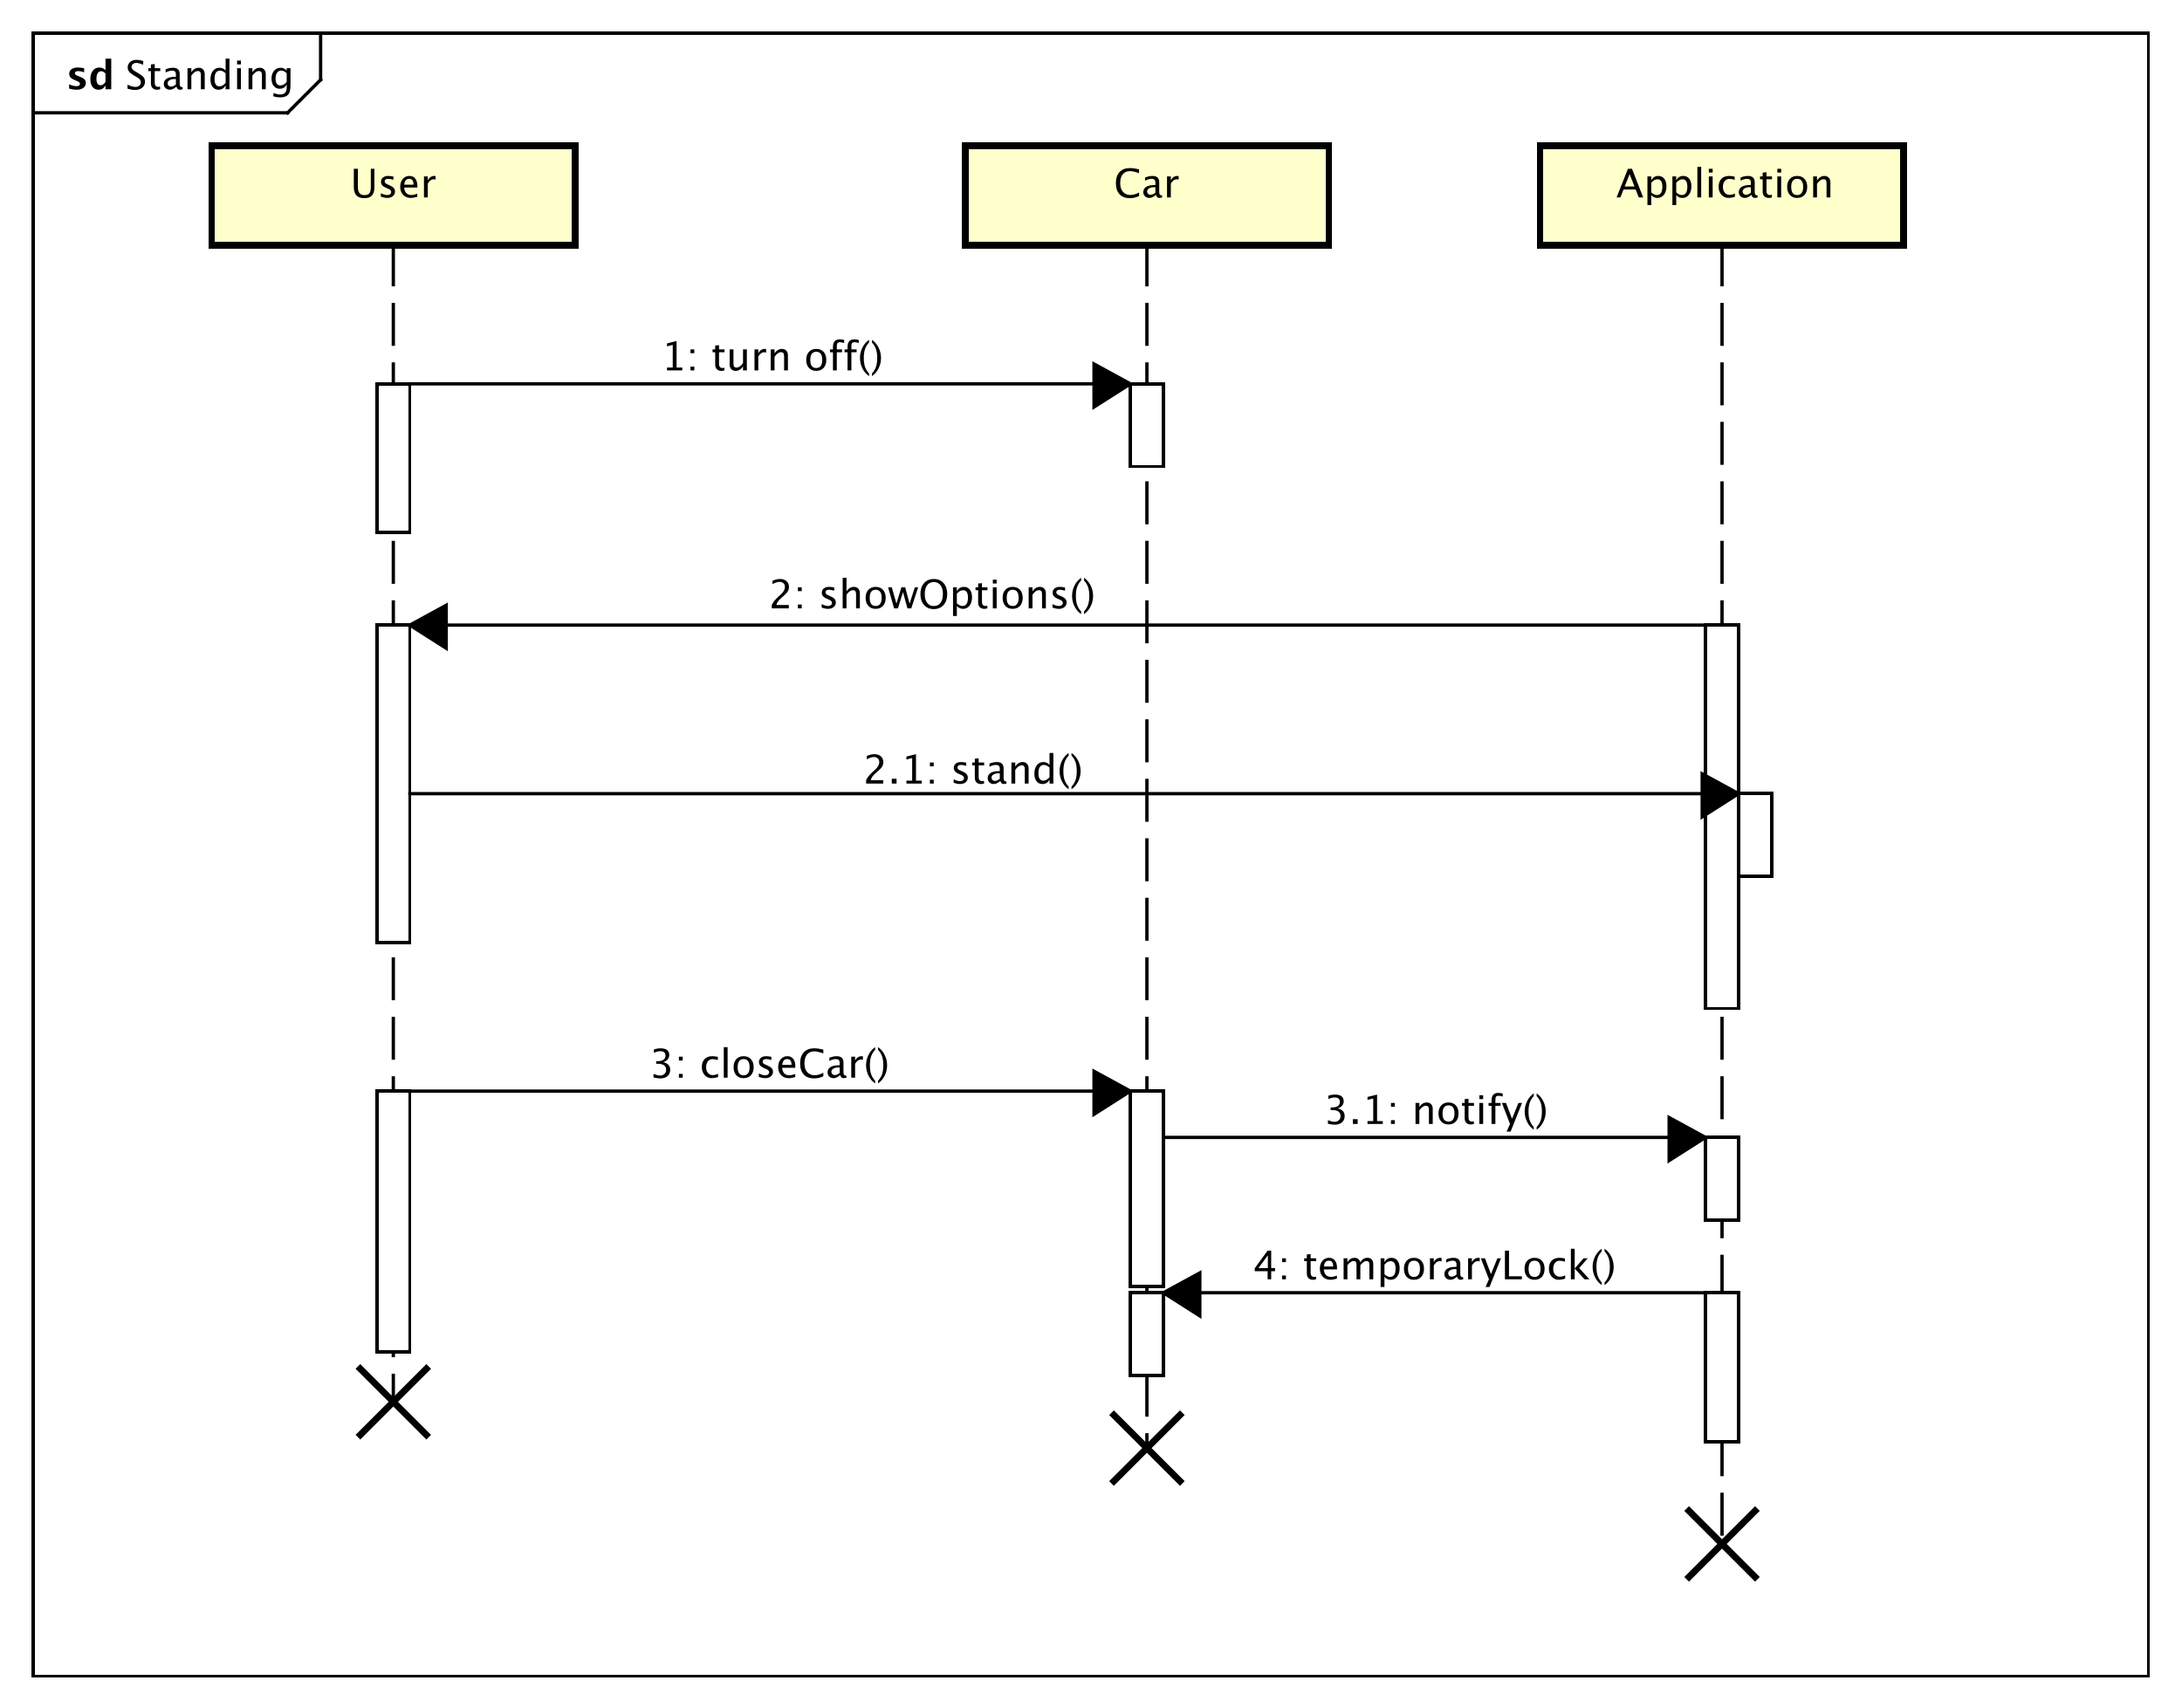 <?xml version="1.0" encoding="UTF-8"?>
<!DOCTYPE svg PUBLIC '-//W3C//DTD SVG 1.0//EN'
          'http://www.w3.org/TR/2001/REC-SVG-20010904/DTD/svg10.dtd'>
<svg xmlns:xlink="http://www.w3.org/1999/xlink" style="fill-opacity:1; color-rendering:auto; color-interpolation:auto; text-rendering:auto; stroke:black; stroke-linecap:square; stroke-miterlimit:10; shape-rendering:auto; stroke-opacity:1; fill:black; stroke-dasharray:none; font-weight:normal; stroke-width:1; font-family:&apos;Dialog&apos;; font-style:normal; stroke-linejoin:miter; font-size:12; stroke-dashoffset:0; image-rendering:auto;" width="880" height="689" xmlns="http://www.w3.org/2000/svg"
><rect width="100%" height="100%" fill="#808080" stroke="none"/><!--Generated by the Batik Graphics2D SVG Generator--><defs id="genericDefs"
  /><g
  ><defs id="defs1"
    ><clipPath clipPathUnits="userSpaceOnUse" id="clipPath1"
      ><path d="M0 0 L880 0 L880 689 L0 689 L0 0 Z"
      /></clipPath
      ><clipPath clipPathUnits="userSpaceOnUse" id="clipPath2"
      ><path d="M0 -14.133 L660 -14.133 L660 502.617 L0 502.617 L0 -14.133 Z"
      /></clipPath
      ><clipPath clipPathUnits="userSpaceOnUse" id="clipPath3"
      ><path d="M-38 -27 L622 -27 L622 489.75 L-38 489.75 L-38 -27 Z"
      /></clipPath
      ><clipPath clipPathUnits="userSpaceOnUse" id="clipPath4"
      ><path d="M-20 -27 L640 -27 L640 489.75 L-20 489.75 L-20 -27 Z"
      /></clipPath
      ><clipPath clipPathUnits="userSpaceOnUse" id="clipPath5"
      ><path d="M-337 -48.133 L323 -48.133 L323 468.617 L-337 468.617 L-337 -48.133 Z"
      /></clipPath
      ><clipPath clipPathUnits="userSpaceOnUse" id="clipPath6"
      ><path d="M-489 -48.133 L171 -48.133 L171 468.617 L-489 468.617 L-489 -48.133 Z"
      /></clipPath
      ><clipPath clipPathUnits="userSpaceOnUse" id="clipPath7"
      ><path d="M-106 -48.133 L554 -48.133 L554 468.617 L-106 468.617 L-106 -48.133 Z"
      /></clipPath
      ><clipPath clipPathUnits="userSpaceOnUse" id="clipPath8"
      ><path d="M-200 -112.066 L460 -112.066 L460 404.684 L-200 404.684 L-200 -112.066 Z"
      /></clipPath
      ><clipPath clipPathUnits="userSpaceOnUse" id="clipPath9"
      ><path d="M-232.5 -184.066 L427.5 -184.066 L427.5 332.684 L-232.5 332.684 L-232.5 -184.066 Z"
      /></clipPath
      ><clipPath clipPathUnits="userSpaceOnUse" id="clipPath10"
      ><path d="M-261.05 -237.066 L398.95 -237.066 L398.95 279.684 L-261.05 279.684 L-261.05 -237.066 Z"
      /></clipPath
      ><clipPath clipPathUnits="userSpaceOnUse" id="clipPath11"
      ><path d="M-196.5 -326.066 L463.5 -326.066 L463.5 190.684 L-196.5 190.684 L-196.5 -326.066 Z"
      /></clipPath
      ><clipPath clipPathUnits="userSpaceOnUse" id="clipPath12"
      ><path d="M-379 -387.066 L281 -387.066 L281 129.684 L-379 129.684 L-379 -387.066 Z"
      /></clipPath
      ><clipPath clipPathUnits="userSpaceOnUse" id="clipPath13"
      ><path d="M-400.55 -340.066 L259.45 -340.066 L259.45 176.684 L-400.55 176.684 L-400.55 -340.066 Z"
      /></clipPath
    ></defs
    ><g style="fill:white; stroke:white;"
    ><rect x="0" y="0" width="880" style="clip-path:url(#clipPath1); stroke:none;" height="689"
    /></g
    ><g style="text-rendering:geometricPrecision; shape-rendering:crispEdges;" transform="scale(1.333,1.333) translate(0,14.133)"
    ><rect x="10" y="-4.133" width="640" style="fill:none; clip-path:url(#clipPath2);" height="497.133"
      /><line x1="97" x2="97" y1="-3.133" style="clip-path:url(#clipPath2); fill:none; text-rendering:optimizeLegibility; shape-rendering:auto;" y2="10"
      /><line x1="97" x2="87" y1="10" style="clip-path:url(#clipPath2); fill:none; text-rendering:optimizeLegibility; shape-rendering:auto;" y2="20"
      /><line x1="87" x2="10" y1="20" style="clip-path:url(#clipPath2); fill:none; text-rendering:optimizeLegibility; shape-rendering:auto;" y2="20"
    /></g
    ><g style="font-family:sans-serif; text-rendering:optimizeLegibility;" transform="matrix(1.333,0,0,1.333,0,18.844) translate(38,12.867)"
    ><path d="M2.818 0.217 Q1.945 0.217 0.586 -0.164 L0.586 -1.383 Q2.051 -0.703 2.994 -0.703 Q3.721 -0.703 4.163 -1.084 Q4.606 -1.465 4.606 -2.086 Q4.606 -2.596 4.315 -2.953 Q4.025 -3.311 3.246 -3.75 L2.648 -4.096 Q1.541 -4.729 1.087 -5.288 Q0.633 -5.848 0.633 -6.592 Q0.633 -7.594 1.359 -8.241 Q2.086 -8.889 3.211 -8.889 Q4.213 -8.889 5.326 -8.555 L5.326 -7.43 Q3.955 -7.969 3.281 -7.969 Q2.643 -7.969 2.227 -7.629 Q1.81 -7.289 1.81 -6.773 Q1.81 -6.34 2.115 -6.006 Q2.42 -5.672 3.228 -5.209 L3.85 -4.857 Q4.975 -4.219 5.42 -3.65 Q5.865 -3.082 5.865 -2.285 Q5.865 -1.154 5.03 -0.469 Q4.195 0.217 2.818 0.217 ZM9.527 0.146 Q8.648 0.146 8.156 -0.357 Q7.664 -0.861 7.664 -1.758 L7.664 -5.496 L6.867 -5.496 L6.867 -6.363 L7.664 -6.363 L7.664 -7.518 L8.818 -7.629 L8.818 -6.363 L10.482 -6.363 L10.482 -5.496 L8.818 -5.496 L8.818 -1.969 Q8.818 -0.721 9.896 -0.721 Q10.125 -0.721 10.453 -0.797 L10.453 0 Q9.92 0.146 9.527 0.146 ZM15.387 -0.809 Q14.35 0.146 13.389 0.146 Q12.598 0.146 12.076 -0.349 Q11.555 -0.844 11.555 -1.6 Q11.555 -2.643 12.431 -3.202 Q13.307 -3.762 14.941 -3.762 L15.217 -3.762 L15.217 -4.529 Q15.217 -5.637 14.08 -5.637 Q13.166 -5.637 12.105 -5.074 L12.105 -6.029 Q13.271 -6.504 14.291 -6.504 Q15.357 -6.504 15.864 -6.023 Q16.371 -5.543 16.371 -4.529 L16.371 -1.647 Q16.371 -0.656 16.98 -0.656 Q17.057 -0.656 17.203 -0.68 L17.285 -0.041 Q16.893 0.146 16.418 0.146 Q15.609 0.146 15.387 -0.809 ZM15.217 -1.435 L15.217 -3.082 L14.83 -3.094 Q13.881 -3.094 13.295 -2.733 Q12.709 -2.373 12.709 -1.787 Q12.709 -1.371 13.002 -1.084 Q13.295 -0.797 13.717 -0.797 Q14.438 -0.797 15.217 -1.435 ZM18.732 0 L18.732 -6.363 L19.887 -6.363 L19.887 -5.168 Q20.801 -6.504 22.125 -6.504 Q22.951 -6.504 23.443 -5.979 Q23.936 -5.455 23.936 -4.57 L23.936 0 L22.781 0 L22.781 -4.195 Q22.781 -4.904 22.573 -5.206 Q22.365 -5.508 21.885 -5.508 Q20.824 -5.508 19.887 -4.119 L19.887 0 ZM30.264 0 L30.264 -1.195 Q29.561 0.146 28.143 0.146 Q26.994 0.146 26.335 -0.691 Q25.676 -1.529 25.676 -2.982 Q25.676 -4.57 26.423 -5.537 Q27.17 -6.504 28.389 -6.504 Q29.52 -6.504 30.264 -5.637 L30.264 -9.252 L31.424 -9.252 L31.424 0 ZM30.264 -4.846 Q29.367 -5.637 28.564 -5.637 Q26.906 -5.637 26.906 -3.1 Q26.906 -0.867 28.383 -0.867 Q29.344 -0.867 30.264 -1.916 ZM33.732 0 L33.732 -6.363 L34.887 -6.363 L34.887 0 ZM33.732 -7.518 L33.732 -8.672 L34.887 -8.672 L34.887 -7.518 ZM37.201 0 L37.201 -6.363 L38.355 -6.363 L38.355 -5.168 Q39.27 -6.504 40.594 -6.504 Q41.42 -6.504 41.912 -5.979 Q42.404 -5.455 42.404 -4.57 L42.404 0 L41.25 0 L41.25 -4.195 Q41.25 -4.904 41.042 -5.206 Q40.834 -5.508 40.353 -5.508 Q39.293 -5.508 38.355 -4.119 L38.355 0 ZM44.672 2.115 L44.807 1.113 Q45.809 1.588 46.781 1.588 Q48.732 1.588 48.732 -0.48 L48.732 -1.482 Q48.094 -0.146 46.635 -0.146 Q45.492 -0.146 44.818 -0.979 Q44.145 -1.81 44.145 -3.223 Q44.145 -4.676 44.912 -5.59 Q45.68 -6.504 46.898 -6.504 Q47.965 -6.504 48.732 -5.637 L48.732 -6.363 L49.893 -6.363 L49.893 -1.734 Q49.893 -0.24 49.737 0.477 Q49.582 1.195 49.154 1.652 Q48.398 2.455 46.805 2.455 Q45.691 2.455 44.672 2.115 ZM48.732 -2.203 L48.732 -4.846 Q47.971 -5.637 47.074 -5.637 Q46.277 -5.637 45.826 -4.998 Q45.375 -4.359 45.375 -3.246 Q45.375 -1.154 46.846 -1.154 Q47.848 -1.154 48.732 -2.203 Z" style="stroke:none; clip-path:url(#clipPath3);"
    /></g
    ><g style="text-rendering:optimizeLegibility; font-weight:bold; font-family:sans-serif;" transform="matrix(1.333,0,0,1.333,0,18.844) translate(20,12.867)"
    ><path d="M0.914 -0.205 L0.914 -1.477 Q2.203 -0.938 3.117 -0.938 Q4.184 -0.938 4.184 -1.664 Q4.184 -2.133 3.305 -2.484 L2.719 -2.719 Q1.764 -3.106 1.353 -3.551 Q0.943 -3.996 0.943 -4.652 Q0.943 -5.566 1.641 -6.073 Q2.338 -6.58 3.592 -6.58 Q4.377 -6.58 5.461 -6.352 L5.461 -5.133 Q4.418 -5.496 3.732 -5.496 Q2.654 -5.496 2.654 -4.828 Q2.654 -4.389 3.451 -4.084 L3.955 -3.891 Q5.086 -3.463 5.528 -3.023 Q5.971 -2.584 5.971 -1.893 Q5.971 -0.984 5.218 -0.419 Q4.465 0.146 3.258 0.146 Q2.098 0.146 0.914 -0.205 ZM11.918 0 L11.918 -1.213 Q11.25 0.146 9.815 0.146 Q8.654 0.146 7.992 -0.703 Q7.33 -1.553 7.33 -3.041 Q7.33 -4.658 8.077 -5.619 Q8.824 -6.58 10.084 -6.58 Q11.092 -6.58 11.918 -5.783 L11.918 -9.252 L13.658 -9.252 L13.658 0 ZM11.918 -4.752 Q11.291 -5.455 10.576 -5.455 Q9.938 -5.455 9.557 -4.84 Q9.176 -4.225 9.176 -3.188 Q9.176 -1.213 10.441 -1.213 Q11.215 -1.213 11.918 -2.203 Z" style="stroke:none; clip-path:url(#clipPath4);"
    /></g
    ><g transform="matrix(1.333,0,0,1.333,0,18.844)" style="text-rendering:optimizeLegibility; stroke-dasharray:12,6; font-weight:bold; font-family:sans-serif; stroke-linecap:butt;"
    ><line x1="347" x2="347" y1="60" style="fill:none; clip-path:url(#clipPath2);" y2="424"
    /></g
    ><g transform="matrix(1.333,0,0,1.333,0,18.844)" style="fill:rgb(255,255,204); text-rendering:geometricPrecision; font-family:sans-serif; shape-rendering:crispEdges; stroke:rgb(255,255,204); font-weight:bold; stroke-width:2;"
    ><rect x="292" y="30" width="110" style="clip-path:url(#clipPath2); stroke:none;" height="30"
      /><rect x="292" y="30" width="110" style="clip-path:url(#clipPath2); fill:none; stroke:black;" height="30"
    /></g
    ><g style="text-rendering:optimizeLegibility; stroke-width:2; font-family:sans-serif;" transform="matrix(1.333,0,0,1.333,0,18.844) translate(337,34)"
    ><path d="M4.834 11.818 Q2.812 11.818 1.711 10.632 Q0.609 9.445 0.609 7.271 Q0.609 5.104 1.731 3.908 Q2.853 2.713 4.893 2.713 Q6.059 2.713 7.623 3.094 L7.623 4.248 Q5.842 3.633 4.875 3.633 Q3.463 3.633 2.689 4.588 Q1.916 5.543 1.916 7.283 Q1.916 8.941 2.742 9.899 Q3.568 10.857 4.998 10.857 Q6.229 10.857 7.635 10.102 L7.635 11.156 Q6.352 11.818 4.834 11.818 ZM12.738 10.793 Q11.701 11.748 10.74 11.748 Q9.949 11.748 9.428 11.253 Q8.906 10.758 8.906 10.002 Q8.906 8.959 9.782 8.399 Q10.658 7.84 12.293 7.84 L12.568 7.84 L12.568 7.072 Q12.568 5.965 11.432 5.965 Q10.518 5.965 9.457 6.527 L9.457 5.572 Q10.623 5.098 11.643 5.098 Q12.709 5.098 13.216 5.578 Q13.723 6.059 13.723 7.072 L13.723 9.955 Q13.723 10.945 14.332 10.945 Q14.408 10.945 14.555 10.922 L14.637 11.56 Q14.244 11.748 13.77 11.748 Q12.961 11.748 12.738 10.793 ZM12.568 10.166 L12.568 8.52 L12.182 8.508 Q11.232 8.508 10.646 8.868 Q10.06 9.229 10.06 9.815 Q10.06 10.23 10.354 10.518 Q10.646 10.805 11.068 10.805 Q11.789 10.805 12.568 10.166 ZM16.084 11.602 L16.084 5.238 L17.238 5.238 L17.238 6.434 Q17.924 5.098 19.23 5.098 Q19.406 5.098 19.6 5.127 L19.6 6.205 Q19.301 6.106 19.072 6.106 Q17.977 6.106 17.238 7.406 L17.238 11.602 Z" style="stroke:none; clip-path:url(#clipPath5);"
    /></g
    ><g style="text-rendering:optimizeLegibility; stroke-dasharray:12,6; font-family:sans-serif; stroke-linecap:butt;" transform="matrix(1.333,0,0,1.333,0,18.844)"
    ><line x1="521" x2="521" y1="60" style="fill:none; clip-path:url(#clipPath2);" y2="453"
    /></g
    ><g transform="matrix(1.333,0,0,1.333,0,18.844)" style="fill:rgb(255,255,204); text-rendering:geometricPrecision; font-family:sans-serif; shape-rendering:crispEdges; stroke:rgb(255,255,204); stroke-width:2;"
    ><rect x="466" y="30" width="110" style="clip-path:url(#clipPath2); stroke:none;" height="30"
      /><rect x="466" y="30" width="110" style="clip-path:url(#clipPath2); fill:none; stroke:black;" height="30"
    /></g
    ><g style="text-rendering:optimizeLegibility; stroke-width:2; font-family:sans-serif;" transform="matrix(1.333,0,0,1.333,0,18.844) translate(489,34)"
    ><path d="M5.514 8.285 L4.037 4.547 L2.555 8.285 ZM6.814 11.602 L5.871 9.199 L2.197 9.199 L1.242 11.602 L0.1 11.602 L3.539 2.93 L4.758 2.93 L8.145 11.602 ZM9.434 13.916 L9.434 5.238 L10.588 5.238 L10.588 6.434 Q11.297 5.098 12.715 5.098 Q13.863 5.098 14.523 5.936 Q15.182 6.773 15.182 8.227 Q15.182 9.809 14.435 10.778 Q13.688 11.748 12.469 11.748 Q11.338 11.748 10.588 10.881 L10.588 13.916 ZM10.588 10.084 Q11.479 10.881 12.287 10.881 Q13.951 10.881 13.951 8.344 Q13.951 6.106 12.475 6.106 Q11.508 6.106 10.588 7.154 ZM16.986 13.916 L16.986 5.238 L18.141 5.238 L18.141 6.434 Q18.85 5.098 20.268 5.098 Q21.416 5.098 22.075 5.936 Q22.734 6.773 22.734 8.227 Q22.734 9.809 21.987 10.778 Q21.24 11.748 20.021 11.748 Q18.891 11.748 18.141 10.881 L18.141 13.916 ZM18.141 10.084 Q19.031 10.881 19.84 10.881 Q21.504 10.881 21.504 8.344 Q21.504 6.106 20.027 6.106 Q19.061 6.106 18.141 7.154 ZM24.539 11.602 L24.539 2.35 L25.693 2.35 L25.693 11.602 ZM28.008 11.602 L28.008 5.238 L29.162 5.238 L29.162 11.602 ZM28.008 4.084 L28.008 2.93 L29.162 2.93 L29.162 4.084 ZM33.961 11.748 Q32.672 11.748 31.822 10.793 Q30.973 9.838 30.973 8.385 Q30.973 6.832 31.814 5.965 Q32.654 5.098 34.16 5.098 Q34.904 5.098 35.824 5.303 L35.824 6.269 Q34.846 5.982 34.23 5.982 Q33.346 5.982 32.81 6.647 Q32.273 7.312 32.273 8.42 Q32.273 9.492 32.824 10.154 Q33.375 10.816 34.266 10.816 Q35.057 10.816 35.895 10.412 L35.895 11.408 Q34.775 11.748 33.961 11.748 ZM40.904 10.793 Q39.867 11.748 38.906 11.748 Q38.115 11.748 37.594 11.253 Q37.072 10.758 37.072 10.002 Q37.072 8.959 37.948 8.399 Q38.824 7.84 40.459 7.84 L40.734 7.84 L40.734 7.072 Q40.734 5.965 39.598 5.965 Q38.684 5.965 37.623 6.527 L37.623 5.572 Q38.789 5.098 39.809 5.098 Q40.875 5.098 41.382 5.578 Q41.889 6.059 41.889 7.072 L41.889 9.955 Q41.889 10.945 42.498 10.945 Q42.574 10.945 42.721 10.922 L42.803 11.56 Q42.41 11.748 41.935 11.748 Q41.127 11.748 40.904 10.793 ZM40.734 10.166 L40.734 8.52 L40.348 8.508 Q39.398 8.508 38.812 8.868 Q38.227 9.229 38.227 9.815 Q38.227 10.23 38.52 10.518 Q38.812 10.805 39.234 10.805 Q39.955 10.805 40.734 10.166 ZM46.16 11.748 Q45.281 11.748 44.789 11.244 Q44.297 10.74 44.297 9.844 L44.297 6.106 L43.5 6.106 L43.5 5.238 L44.297 5.238 L44.297 4.084 L45.451 3.973 L45.451 5.238 L47.115 5.238 L47.115 6.106 L45.451 6.106 L45.451 9.633 Q45.451 10.881 46.529 10.881 Q46.758 10.881 47.086 10.805 L47.086 11.602 Q46.553 11.748 46.16 11.748 ZM48.738 11.602 L48.738 5.238 L49.893 5.238 L49.893 11.602 ZM48.738 4.084 L48.738 2.93 L49.893 2.93 L49.893 4.084 ZM54.697 11.748 Q53.332 11.748 52.518 10.843 Q51.703 9.938 51.703 8.42 Q51.703 6.885 52.52 5.991 Q53.338 5.098 54.738 5.098 Q56.139 5.098 56.956 5.991 Q57.773 6.885 57.773 8.408 Q57.773 9.967 56.953 10.857 Q56.133 11.748 54.697 11.748 ZM54.715 10.881 Q56.549 10.881 56.549 8.408 Q56.549 5.965 54.738 5.965 Q52.934 5.965 52.934 8.42 Q52.934 10.881 54.715 10.881 ZM59.578 11.602 L59.578 5.238 L60.732 5.238 L60.732 6.434 Q61.647 5.098 62.971 5.098 Q63.797 5.098 64.289 5.622 Q64.781 6.146 64.781 7.031 L64.781 11.602 L63.627 11.602 L63.627 7.406 Q63.627 6.697 63.419 6.396 Q63.211 6.094 62.73 6.094 Q61.67 6.094 60.732 7.482 L60.732 11.602 Z" style="stroke:none; clip-path:url(#clipPath6);"
    /></g
    ><g style="text-rendering:optimizeLegibility; stroke-dasharray:12,6; font-family:sans-serif; stroke-linecap:butt;" transform="matrix(1.333,0,0,1.333,0,18.844)"
    ><line x1="119" x2="119" y1="60" style="fill:none; clip-path:url(#clipPath2);" y2="410"
    /></g
    ><g transform="matrix(1.333,0,0,1.333,0,18.844)" style="fill:rgb(255,255,204); text-rendering:geometricPrecision; font-family:sans-serif; shape-rendering:crispEdges; stroke:rgb(255,255,204); stroke-width:2;"
    ><rect x="64" y="30" width="110" style="clip-path:url(#clipPath2); stroke:none;" height="30"
      /><rect x="64" y="30" width="110" style="clip-path:url(#clipPath2); fill:none; stroke:black;" height="30"
    /></g
    ><g style="text-rendering:optimizeLegibility; stroke-width:2; font-family:sans-serif;" transform="matrix(1.333,0,0,1.333,0,18.844) translate(106,34)"
    ><path d="M1.049 2.93 L2.279 2.93 L2.279 8.402 Q2.279 9.709 2.763 10.304 Q3.246 10.898 4.301 10.898 Q5.332 10.898 5.763 10.339 Q6.193 9.779 6.193 8.443 L6.193 2.93 L7.271 2.93 L7.271 8.426 Q7.271 10.201 6.542 11.01 Q5.812 11.818 4.219 11.818 Q2.596 11.818 1.822 10.98 Q1.049 10.143 1.049 8.391 ZM11.156 11.748 Q10.365 11.748 9.234 11.379 L9.234 10.318 Q10.365 10.881 11.203 10.881 Q11.701 10.881 12.029 10.611 Q12.357 10.342 12.357 9.938 Q12.357 9.346 11.438 8.959 L10.764 8.672 Q9.27 8.051 9.27 6.885 Q9.27 6.053 9.858 5.575 Q10.447 5.098 11.473 5.098 Q12.006 5.098 12.791 5.244 L13.031 5.291 L13.031 6.252 Q12.065 5.965 11.496 5.965 Q10.383 5.965 10.383 6.773 Q10.383 7.295 11.227 7.652 L11.783 7.887 Q12.727 8.285 13.119 8.727 Q13.512 9.17 13.512 9.832 Q13.512 10.67 12.85 11.209 Q12.188 11.748 11.156 11.748 ZM20.25 11.396 Q19.09 11.748 18.264 11.748 Q16.857 11.748 15.97 10.813 Q15.082 9.879 15.082 8.391 Q15.082 6.943 15.864 6.018 Q16.646 5.092 17.865 5.092 Q19.02 5.092 19.649 5.912 Q20.279 6.732 20.279 8.244 L20.273 8.602 L16.26 8.602 Q16.512 10.869 18.48 10.869 Q19.201 10.869 20.25 10.482 ZM16.312 7.734 L19.119 7.734 Q19.119 5.959 17.795 5.959 Q16.465 5.959 16.312 7.734 ZM22.271 11.602 L22.271 5.238 L23.426 5.238 L23.426 6.434 Q24.111 5.098 25.418 5.098 Q25.594 5.098 25.787 5.127 L25.787 6.205 Q25.488 6.106 25.26 6.106 Q24.164 6.106 23.426 7.406 L23.426 11.602 Z" style="stroke:none; clip-path:url(#clipPath7);"
    /></g
    ><g style="text-rendering:optimizeLegibility; stroke-width:2; font-family:sans-serif;" transform="matrix(1.333,0,0,1.333,0,18.844)"
    ><line x1="531" x2="511" y1="443" style="fill:none; clip-path:url(#clipPath2);" y2="463"
      /><line x1="511" x2="531" y1="443" style="fill:none; clip-path:url(#clipPath2);" y2="463"
      /><line x1="357" x2="337" y1="414" style="fill:none; clip-path:url(#clipPath2);" y2="434"
      /><line x1="337" x2="357" y1="414" style="fill:none; clip-path:url(#clipPath2);" y2="434"
      /><line x1="129" x2="109" y1="400" style="fill:none; clip-path:url(#clipPath2);" y2="420"
      /><line x1="109" x2="129" y1="400" style="fill:none; clip-path:url(#clipPath2);" y2="420"
    /></g
    ><g transform="matrix(1.333,0,0,1.333,0,18.844)" style="fill:white; text-rendering:geometricPrecision; shape-rendering:crispEdges; font-family:sans-serif; stroke:white;"
    ><rect x="342" y="102" width="10" style="clip-path:url(#clipPath2); stroke:none;" height="25"
      /><rect x="342" y="102" width="10" style="clip-path:url(#clipPath2); fill:none; stroke:black;" height="25"
      /><rect x="114" y="102" width="10" style="clip-path:url(#clipPath2); stroke:none;" height="45"
      /><rect x="114" y="102" width="10" style="clip-path:url(#clipPath2); fill:none; stroke:black;" height="45"
    /></g
    ><g style="font-family:sans-serif; text-rendering:optimizeLegibility;" transform="matrix(1.333,0,0,1.333,0,18.844) translate(200,97.934)"
    ><path d="M1.805 0 L1.805 -0.867 L3.539 -0.867 L3.539 -7.711 L1.805 -7.277 L1.805 -8.168 L4.699 -8.889 L4.699 -0.867 L6.434 -0.867 L6.434 0 ZM8.906 0 L8.906 -1.154 L10.06 -1.154 L10.06 0 ZM8.906 -5.203 L8.906 -6.363 L10.06 -6.363 L10.06 -5.203 ZM18.246 0.146 Q17.367 0.146 16.875 -0.357 Q16.383 -0.861 16.383 -1.758 L16.383 -5.496 L15.586 -5.496 L15.586 -6.363 L16.383 -6.363 L16.383 -7.518 L17.537 -7.629 L17.537 -6.363 L19.201 -6.363 L19.201 -5.496 L17.537 -5.496 L17.537 -1.969 Q17.537 -0.721 18.615 -0.721 Q18.844 -0.721 19.172 -0.797 L19.172 0 Q18.639 0.146 18.246 0.146 ZM24.803 0 L24.803 -1.195 Q23.883 0.146 22.57 0.146 Q21.738 0.146 21.246 -0.378 Q20.754 -0.902 20.754 -1.793 L20.754 -6.363 L21.908 -6.363 L21.908 -2.168 Q21.908 -1.453 22.116 -1.151 Q22.324 -0.85 22.811 -0.85 Q23.865 -0.85 24.803 -2.238 L24.803 -6.363 L25.957 -6.363 L25.957 0 ZM28.271 0 L28.271 -6.363 L29.426 -6.363 L29.426 -5.168 Q30.111 -6.504 31.418 -6.504 Q31.594 -6.504 31.787 -6.475 L31.787 -5.396 Q31.488 -5.496 31.26 -5.496 Q30.164 -5.496 29.426 -4.195 L29.426 0 ZM33.182 0 L33.182 -6.363 L34.336 -6.363 L34.336 -5.168 Q35.25 -6.504 36.574 -6.504 Q37.4 -6.504 37.893 -5.979 Q38.385 -5.455 38.385 -4.57 L38.385 0 L37.23 0 L37.23 -4.195 Q37.23 -4.904 37.023 -5.206 Q36.815 -5.508 36.334 -5.508 Q35.273 -5.508 34.336 -4.119 L34.336 0 ZM46.916 0.146 Q45.551 0.146 44.736 -0.759 Q43.922 -1.664 43.922 -3.182 Q43.922 -4.717 44.739 -5.61 Q45.557 -6.504 46.957 -6.504 Q48.357 -6.504 49.175 -5.61 Q49.992 -4.717 49.992 -3.193 Q49.992 -1.635 49.172 -0.744 Q48.352 0.146 46.916 0.146 ZM46.934 -0.721 Q48.768 -0.721 48.768 -3.193 Q48.768 -5.637 46.957 -5.637 Q45.152 -5.637 45.152 -3.182 Q45.152 -0.721 46.934 -0.721 ZM53.174 -5.496 L53.174 0 L52.014 0 L52.014 -5.496 L51.111 -5.496 L51.111 -6.363 L52.014 -6.363 L52.014 -7.125 Q52.014 -9.398 54.088 -9.398 Q54.668 -9.398 55.406 -9.205 L55.406 -8.291 Q54.627 -8.531 54.158 -8.531 Q53.59 -8.531 53.382 -8.259 Q53.174 -7.986 53.174 -7.248 L53.174 -6.363 L54.762 -6.363 L54.762 -5.496 ZM57.586 -5.496 L57.586 0 L56.426 0 L56.426 -5.496 L55.523 -5.496 L55.523 -6.363 L56.426 -6.363 L56.426 -7.125 Q56.426 -9.398 58.5 -9.398 Q59.08 -9.398 59.818 -9.205 L59.818 -8.291 Q59.039 -8.531 58.57 -8.531 Q58.002 -8.531 57.794 -8.259 Q57.586 -7.986 57.586 -7.248 L57.586 -6.363 L59.174 -6.363 L59.174 -5.496 ZM62.935 0.938 L62.935 1.734 Q61.67 0.873 60.929 -0.606 Q60.188 -2.086 60.188 -3.762 Q60.188 -5.432 60.929 -6.911 Q61.67 -8.391 62.935 -9.252 L62.935 -8.455 Q62.074 -7.518 61.708 -6.439 Q61.342 -5.361 61.342 -3.762 Q61.342 -2.156 61.708 -1.078 Q62.074 0 62.935 0.938 ZM63.803 0.938 L63.803 1.734 Q65.068 0.873 65.81 -0.606 Q66.551 -2.086 66.551 -3.762 Q66.551 -5.432 65.81 -6.911 Q65.068 -8.391 63.803 -9.252 L63.803 -8.455 Q64.664 -7.518 65.03 -6.439 Q65.397 -5.361 65.397 -3.762 Q65.397 -2.156 65.03 -1.078 Q64.664 0 63.803 0.938 Z" style="stroke:none; clip-path:url(#clipPath8);"
    /></g
    ><g style="font-family:sans-serif; text-rendering:optimizeLegibility;" transform="matrix(1.333,0,0,1.333,0,18.844)"
    ><line x1="123.9" x2="330.842" y1="102" style="fill:none; clip-path:url(#clipPath2);" y2="102"
      /><polygon style="clip-path:url(#clipPath2); stroke:none;" points=" 342 102 331 96 331 109"
      /><polygon style="fill:none; clip-path:url(#clipPath2);" points=" 342 102 331 96 331 109"
    /></g
    ><g transform="matrix(1.333,0,0,1.333,0,18.844)" style="fill:white; text-rendering:geometricPrecision; shape-rendering:crispEdges; font-family:sans-serif; stroke:white;"
    ><rect x="114" y="175" width="10" style="clip-path:url(#clipPath2); stroke:none;" height="96"
      /><rect x="114" y="175" width="10" style="clip-path:url(#clipPath2); fill:none; stroke:black;" height="96"
      /><rect x="516" y="175" width="10" style="clip-path:url(#clipPath2); stroke:none;" height="116"
      /><rect x="516" y="175" width="10" style="clip-path:url(#clipPath2); fill:none; stroke:black;" height="116"
    /></g
    ><g style="font-family:sans-serif; text-rendering:optimizeLegibility;" transform="matrix(1.333,0,0,1.333,0,18.844) translate(232.5,169.934)"
    ><path d="M0.996 0 L0.996 -1.014 Q1.5 -2.191 3.035 -3.58 L3.697 -4.172 Q4.975 -5.326 4.975 -6.463 Q4.975 -7.189 4.538 -7.606 Q4.102 -8.021 3.34 -8.021 Q2.438 -8.021 1.213 -7.324 L1.213 -8.344 Q2.367 -8.889 3.504 -8.889 Q4.723 -8.889 5.461 -8.232 Q6.199 -7.576 6.199 -6.492 Q6.199 -5.713 5.827 -5.109 Q5.455 -4.506 4.441 -3.644 L3.996 -3.264 Q2.607 -2.086 2.391 -1.014 L6.158 -1.014 L6.158 0 ZM8.906 0 L8.906 -1.154 L10.06 -1.154 L10.06 0 ZM8.906 -5.203 L8.906 -6.363 L10.06 -6.363 L10.06 -5.203 ZM18.023 0.146 Q17.232 0.146 16.102 -0.223 L16.102 -1.283 Q17.232 -0.721 18.07 -0.721 Q18.568 -0.721 18.896 -0.99 Q19.225 -1.26 19.225 -1.664 Q19.225 -2.256 18.305 -2.643 L17.631 -2.93 Q16.137 -3.551 16.137 -4.717 Q16.137 -5.549 16.726 -6.026 Q17.314 -6.504 18.34 -6.504 Q18.873 -6.504 19.658 -6.357 L19.898 -6.311 L19.898 -5.35 Q18.932 -5.637 18.363 -5.637 Q17.25 -5.637 17.25 -4.828 Q17.25 -4.307 18.094 -3.949 L18.65 -3.715 Q19.594 -3.316 19.986 -2.874 Q20.379 -2.432 20.379 -1.77 Q20.379 -0.932 19.717 -0.393 Q19.055 0.146 18.023 0.146 ZM22.453 0 L22.453 -9.252 L23.607 -9.252 L23.607 -5.168 Q24.521 -6.504 25.846 -6.504 Q26.672 -6.504 27.164 -5.979 Q27.656 -5.455 27.656 -4.57 L27.656 0 L26.502 0 L26.502 -4.195 Q26.502 -4.904 26.294 -5.206 Q26.086 -5.508 25.605 -5.508 Q24.545 -5.508 23.607 -4.119 L23.607 0 ZM32.391 0.146 Q31.025 0.146 30.211 -0.759 Q29.396 -1.664 29.396 -3.182 Q29.396 -4.717 30.214 -5.61 Q31.031 -6.504 32.432 -6.504 Q33.832 -6.504 34.649 -5.61 Q35.467 -4.717 35.467 -3.193 Q35.467 -1.635 34.647 -0.744 Q33.826 0.146 32.391 0.146 ZM32.408 -0.721 Q34.242 -0.721 34.242 -3.193 Q34.242 -5.637 32.432 -5.637 Q30.627 -5.637 30.627 -3.182 Q30.627 -0.721 32.408 -0.721 ZM38.01 0 L36.188 -6.363 L37.318 -6.363 L38.713 -1.435 L40.219 -6.363 L41.373 -6.363 L42.691 -1.435 L44.291 -6.363 L45.281 -6.363 L43.207 0 L42.047 0 L40.699 -4.928 L39.176 0 ZM49.975 0.217 Q48.17 0.217 47.071 -1.034 Q45.973 -2.285 45.973 -4.342 Q45.973 -6.41 47.077 -7.649 Q48.182 -8.889 50.027 -8.889 Q51.867 -8.889 52.975 -7.652 Q54.082 -6.416 54.082 -4.354 Q54.082 -2.25 52.975 -1.017 Q51.867 0.217 49.975 0.217 ZM49.992 -0.703 Q51.322 -0.703 52.049 -1.661 Q52.775 -2.619 52.775 -4.365 Q52.775 -6.059 52.046 -7.014 Q51.316 -7.969 50.027 -7.969 Q48.732 -7.969 48.006 -7.011 Q47.279 -6.053 47.279 -4.348 Q47.279 -2.648 48 -1.676 Q48.721 -0.703 49.992 -0.703 ZM55.84 2.314 L55.84 -6.363 L56.994 -6.363 L56.994 -5.168 Q57.703 -6.504 59.121 -6.504 Q60.27 -6.504 60.929 -5.666 Q61.588 -4.828 61.588 -3.375 Q61.588 -1.793 60.841 -0.823 Q60.094 0.146 58.875 0.146 Q57.744 0.146 56.994 -0.721 L56.994 2.314 ZM56.994 -1.518 Q57.885 -0.721 58.693 -0.721 Q60.357 -0.721 60.357 -3.258 Q60.357 -5.496 58.881 -5.496 Q57.914 -5.496 56.994 -4.447 ZM65.303 0.146 Q64.424 0.146 63.932 -0.357 Q63.44 -0.861 63.44 -1.758 L63.44 -5.496 L62.643 -5.496 L62.643 -6.363 L63.44 -6.363 L63.44 -7.518 L64.594 -7.629 L64.594 -6.363 L66.258 -6.363 L66.258 -5.496 L64.594 -5.496 L64.594 -1.969 Q64.594 -0.721 65.672 -0.721 Q65.9 -0.721 66.228 -0.797 L66.228 0 Q65.695 0.146 65.303 0.146 ZM67.881 0 L67.881 -6.363 L69.035 -6.363 L69.035 0 ZM67.881 -7.518 L67.881 -8.672 L69.035 -8.672 L69.035 -7.518 ZM73.84 0.146 Q72.475 0.146 71.66 -0.759 Q70.846 -1.664 70.846 -3.182 Q70.846 -4.717 71.663 -5.61 Q72.481 -6.504 73.881 -6.504 Q75.281 -6.504 76.099 -5.61 Q76.916 -4.717 76.916 -3.193 Q76.916 -1.635 76.096 -0.744 Q75.275 0.146 73.84 0.146 ZM73.857 -0.721 Q75.691 -0.721 75.691 -3.193 Q75.691 -5.637 73.881 -5.637 Q72.076 -5.637 72.076 -3.182 Q72.076 -0.721 73.857 -0.721 ZM78.721 0 L78.721 -6.363 L79.875 -6.363 L79.875 -5.168 Q80.789 -6.504 82.113 -6.504 Q82.939 -6.504 83.432 -5.979 Q83.924 -5.455 83.924 -4.57 L83.924 0 L82.769 0 L82.769 -4.195 Q82.769 -4.904 82.561 -5.206 Q82.353 -5.508 81.873 -5.508 Q80.812 -5.508 79.875 -4.119 L79.875 0 ZM87.856 0.146 Q87.064 0.146 85.934 -0.223 L85.934 -1.283 Q87.064 -0.721 87.902 -0.721 Q88.4 -0.721 88.728 -0.99 Q89.057 -1.26 89.057 -1.664 Q89.057 -2.256 88.137 -2.643 L87.463 -2.93 Q85.969 -3.551 85.969 -4.717 Q85.969 -5.549 86.558 -6.026 Q87.147 -6.504 88.172 -6.504 Q88.705 -6.504 89.49 -6.357 L89.731 -6.311 L89.731 -5.35 Q88.764 -5.637 88.195 -5.637 Q87.082 -5.637 87.082 -4.828 Q87.082 -4.307 87.926 -3.949 L88.482 -3.715 Q89.426 -3.316 89.818 -2.874 Q90.211 -2.432 90.211 -1.77 Q90.211 -0.932 89.549 -0.393 Q88.887 0.146 87.856 0.146 ZM94.6 0.938 L94.6 1.734 Q93.334 0.873 92.593 -0.606 Q91.852 -2.086 91.852 -3.762 Q91.852 -5.432 92.593 -6.911 Q93.334 -8.391 94.6 -9.252 L94.6 -8.455 Q93.738 -7.518 93.372 -6.439 Q93.006 -5.361 93.006 -3.762 Q93.006 -2.156 93.372 -1.078 Q93.738 0 94.6 0.938 ZM95.467 0.938 L95.467 1.734 Q96.732 0.873 97.474 -0.606 Q98.215 -2.086 98.215 -3.762 Q98.215 -5.432 97.474 -6.911 Q96.732 -8.391 95.467 -9.252 L95.467 -8.455 Q96.328 -7.518 96.694 -6.439 Q97.061 -5.361 97.061 -3.762 Q97.061 -2.156 96.694 -1.078 Q96.328 0 95.467 0.938 Z" style="stroke:none; clip-path:url(#clipPath9);"
    /></g
    ><g style="font-family:sans-serif; text-rendering:optimizeLegibility;" transform="matrix(1.333,0,0,1.333,0,18.844)"
    ><line x1="516.1" x2="135.158" y1="175" style="fill:none; clip-path:url(#clipPath2);" y2="175"
      /><polygon style="clip-path:url(#clipPath2); stroke:none;" points=" 124 175 135 182 135 169"
      /><polygon style="fill:none; clip-path:url(#clipPath2);" points=" 124 175 135 182 135 169"
    /></g
    ><g transform="matrix(1.333,0,0,1.333,0,18.844)" style="fill:white; text-rendering:geometricPrecision; shape-rendering:crispEdges; font-family:sans-serif; stroke:white;"
    ><rect x="526" y="226" width="10" style="clip-path:url(#clipPath2); stroke:none;" height="25"
      /><rect x="526" y="226" width="10" style="clip-path:url(#clipPath2); fill:none; stroke:black;" height="25"
    /></g
    ><g style="font-family:sans-serif; text-rendering:optimizeLegibility;" transform="matrix(1.333,0,0,1.333,0,18.844) translate(261.05,222.934)"
    ><path d="M0.996 0 L0.996 -1.014 Q1.5 -2.191 3.035 -3.58 L3.697 -4.172 Q4.975 -5.326 4.975 -6.463 Q4.975 -7.189 4.538 -7.606 Q4.102 -8.021 3.34 -8.021 Q2.438 -8.021 1.213 -7.324 L1.213 -8.344 Q2.367 -8.889 3.504 -8.889 Q4.723 -8.889 5.461 -8.232 Q6.199 -7.576 6.199 -6.492 Q6.199 -5.713 5.827 -5.109 Q5.455 -4.506 4.441 -3.644 L3.996 -3.264 Q2.607 -2.086 2.391 -1.014 L6.158 -1.014 L6.158 0 ZM8.76 0 L8.76 -1.447 L10.207 -1.447 L10.207 0 ZM13.19 0 L13.19 -0.867 L14.924 -0.867 L14.924 -7.711 L13.19 -7.277 L13.19 -8.168 L16.084 -8.889 L16.084 -0.867 L17.818 -0.867 L17.818 0 ZM20.291 0 L20.291 -1.154 L21.445 -1.154 L21.445 0 ZM20.291 -5.203 L20.291 -6.363 L21.445 -6.363 L21.445 -5.203 ZM29.408 0.146 Q28.617 0.146 27.486 -0.223 L27.486 -1.283 Q28.617 -0.721 29.455 -0.721 Q29.953 -0.721 30.281 -0.99 Q30.609 -1.26 30.609 -1.664 Q30.609 -2.256 29.689 -2.643 L29.016 -2.93 Q27.521 -3.551 27.521 -4.717 Q27.521 -5.549 28.11 -6.026 Q28.699 -6.504 29.725 -6.504 Q30.258 -6.504 31.043 -6.357 L31.283 -6.311 L31.283 -5.35 Q30.316 -5.637 29.748 -5.637 Q28.635 -5.637 28.635 -4.828 Q28.635 -4.307 29.479 -3.949 L30.035 -3.715 Q30.979 -3.316 31.371 -2.874 Q31.764 -2.432 31.764 -1.77 Q31.764 -0.932 31.102 -0.393 Q30.439 0.146 29.408 0.146 ZM35.748 0.146 Q34.869 0.146 34.377 -0.357 Q33.885 -0.861 33.885 -1.758 L33.885 -5.496 L33.088 -5.496 L33.088 -6.363 L33.885 -6.363 L33.885 -7.518 L35.039 -7.629 L35.039 -6.363 L36.703 -6.363 L36.703 -5.496 L35.039 -5.496 L35.039 -1.969 Q35.039 -0.721 36.117 -0.721 Q36.346 -0.721 36.674 -0.797 L36.674 0 Q36.141 0.146 35.748 0.146 ZM41.607 -0.809 Q40.57 0.146 39.609 0.146 Q38.818 0.146 38.297 -0.349 Q37.775 -0.844 37.775 -1.6 Q37.775 -2.643 38.651 -3.202 Q39.527 -3.762 41.162 -3.762 L41.438 -3.762 L41.438 -4.529 Q41.438 -5.637 40.301 -5.637 Q39.387 -5.637 38.326 -5.074 L38.326 -6.029 Q39.492 -6.504 40.512 -6.504 Q41.578 -6.504 42.085 -6.023 Q42.592 -5.543 42.592 -4.529 L42.592 -1.647 Q42.592 -0.656 43.201 -0.656 Q43.277 -0.656 43.424 -0.68 L43.506 -0.041 Q43.113 0.146 42.639 0.146 Q41.83 0.146 41.607 -0.809 ZM41.438 -1.435 L41.438 -3.082 L41.051 -3.094 Q40.102 -3.094 39.516 -2.733 Q38.93 -2.373 38.93 -1.787 Q38.93 -1.371 39.223 -1.084 Q39.516 -0.797 39.938 -0.797 Q40.658 -0.797 41.438 -1.435 ZM44.953 0 L44.953 -6.363 L46.107 -6.363 L46.107 -5.168 Q47.022 -6.504 48.346 -6.504 Q49.172 -6.504 49.664 -5.979 Q50.156 -5.455 50.156 -4.57 L50.156 0 L49.002 0 L49.002 -4.195 Q49.002 -4.904 48.794 -5.206 Q48.586 -5.508 48.105 -5.508 Q47.045 -5.508 46.107 -4.119 L46.107 0 ZM56.484 0 L56.484 -1.195 Q55.781 0.146 54.363 0.146 Q53.215 0.146 52.556 -0.691 Q51.897 -1.529 51.897 -2.982 Q51.897 -4.57 52.644 -5.537 Q53.391 -6.504 54.609 -6.504 Q55.74 -6.504 56.484 -5.637 L56.484 -9.252 L57.645 -9.252 L57.645 0 ZM56.484 -4.846 Q55.588 -5.637 54.785 -5.637 Q53.127 -5.637 53.127 -3.1 Q53.127 -0.867 54.603 -0.867 Q55.565 -0.867 56.484 -1.916 ZM62.268 0.938 L62.268 1.734 Q61.002 0.873 60.261 -0.606 Q59.52 -2.086 59.52 -3.762 Q59.52 -5.432 60.261 -6.911 Q61.002 -8.391 62.268 -9.252 L62.268 -8.455 Q61.406 -7.518 61.04 -6.439 Q60.674 -5.361 60.674 -3.762 Q60.674 -2.156 61.04 -1.078 Q61.406 0 62.268 0.938 ZM63.135 0.938 L63.135 1.734 Q64.4 0.873 65.142 -0.606 Q65.883 -2.086 65.883 -3.762 Q65.883 -5.432 65.142 -6.911 Q64.4 -8.391 63.135 -9.252 L63.135 -8.455 Q63.996 -7.518 64.362 -6.439 Q64.728 -5.361 64.728 -3.762 Q64.728 -2.156 64.362 -1.078 Q63.996 0 63.135 0.938 Z" style="stroke:none; clip-path:url(#clipPath10);"
    /></g
    ><g style="font-family:sans-serif; text-rendering:optimizeLegibility;" transform="matrix(1.333,0,0,1.333,0,18.844)"
    ><line x1="124" x2="514.842" y1="226" style="fill:none; clip-path:url(#clipPath2);" y2="226"
      /><polygon style="clip-path:url(#clipPath2); stroke:none;" points=" 526 226 515 220 515 233"
      /><polygon style="fill:none; clip-path:url(#clipPath2);" points=" 526 226 515 220 515 233"
    /></g
    ><g transform="matrix(1.333,0,0,1.333,0,18.844)" style="fill:white; text-rendering:geometricPrecision; shape-rendering:crispEdges; font-family:sans-serif; stroke:white;"
    ><rect x="342" y="316" width="10" style="clip-path:url(#clipPath2); stroke:none;" height="59"
      /><rect x="342" y="316" width="10" style="clip-path:url(#clipPath2); fill:none; stroke:black;" height="59"
      /><rect x="114" y="316" width="10" style="clip-path:url(#clipPath2); stroke:none;" height="79"
      /><rect x="114" y="316" width="10" style="clip-path:url(#clipPath2); fill:none; stroke:black;" height="79"
    /></g
    ><g style="font-family:sans-serif; text-rendering:optimizeLegibility;" transform="matrix(1.333,0,0,1.333,0,18.844) translate(196.5,311.934)"
    ><path d="M1.219 -0.065 L1.219 -1.143 Q2.461 -0.65 3.176 -0.65 Q4.002 -0.65 4.521 -1.134 Q5.039 -1.617 5.039 -2.385 Q5.039 -4.213 2.478 -4.213 L2.022 -4.213 L2.022 -4.992 L2.426 -4.998 Q4.828 -4.998 4.828 -6.691 Q4.828 -8.021 3.246 -8.021 Q2.379 -8.021 1.336 -7.535 L1.336 -8.543 Q2.361 -8.889 3.328 -8.889 Q5.988 -8.889 5.988 -6.879 Q5.988 -5.35 4.178 -4.699 Q6.275 -4.213 6.275 -2.402 Q6.275 -1.178 5.467 -0.48 Q4.658 0.217 3.246 0.217 Q2.443 0.217 1.219 -0.065 ZM8.906 0 L8.906 -1.154 L10.06 -1.154 L10.06 0 ZM8.906 -5.203 L8.906 -6.363 L10.06 -6.363 L10.06 -5.203 ZM18.82 0.146 Q17.531 0.146 16.682 -0.809 Q15.832 -1.764 15.832 -3.217 Q15.832 -4.769 16.673 -5.637 Q17.514 -6.504 19.02 -6.504 Q19.764 -6.504 20.684 -6.299 L20.684 -5.332 Q19.705 -5.619 19.09 -5.619 Q18.205 -5.619 17.669 -4.954 Q17.133 -4.289 17.133 -3.182 Q17.133 -2.109 17.684 -1.447 Q18.234 -0.785 19.125 -0.785 Q19.916 -0.785 20.754 -1.19 L20.754 -0.193 Q19.635 0.146 18.82 0.146 ZM22.482 0 L22.482 -9.252 L23.637 -9.252 L23.637 0 ZM28.441 0.146 Q27.076 0.146 26.262 -0.759 Q25.447 -1.664 25.447 -3.182 Q25.447 -4.717 26.265 -5.61 Q27.082 -6.504 28.482 -6.504 Q29.883 -6.504 30.7 -5.61 Q31.518 -4.717 31.518 -3.193 Q31.518 -1.635 30.697 -0.744 Q29.877 0.146 28.441 0.146 ZM28.459 -0.721 Q30.293 -0.721 30.293 -3.193 Q30.293 -5.637 28.482 -5.637 Q26.678 -5.637 26.678 -3.182 Q26.678 -0.721 28.459 -0.721 ZM35.01 0.146 Q34.219 0.146 33.088 -0.223 L33.088 -1.283 Q34.219 -0.721 35.057 -0.721 Q35.555 -0.721 35.883 -0.99 Q36.211 -1.26 36.211 -1.664 Q36.211 -2.256 35.291 -2.643 L34.617 -2.93 Q33.123 -3.551 33.123 -4.717 Q33.123 -5.549 33.712 -6.026 Q34.301 -6.504 35.326 -6.504 Q35.859 -6.504 36.645 -6.357 L36.885 -6.311 L36.885 -5.35 Q35.918 -5.637 35.35 -5.637 Q34.236 -5.637 34.236 -4.828 Q34.236 -4.307 35.08 -3.949 L35.637 -3.715 Q36.58 -3.316 36.973 -2.874 Q37.365 -2.432 37.365 -1.77 Q37.365 -0.932 36.703 -0.393 Q36.041 0.146 35.01 0.146 ZM44.103 -0.205 Q42.943 0.146 42.117 0.146 Q40.711 0.146 39.823 -0.788 Q38.935 -1.723 38.935 -3.211 Q38.935 -4.658 39.718 -5.584 Q40.5 -6.51 41.719 -6.51 Q42.873 -6.51 43.503 -5.689 Q44.133 -4.869 44.133 -3.357 L44.127 -3 L40.113 -3 Q40.365 -0.732 42.334 -0.732 Q43.055 -0.732 44.103 -1.119 ZM40.166 -3.867 L42.973 -3.867 Q42.973 -5.643 41.648 -5.643 Q40.318 -5.643 40.166 -3.867 ZM49.805 0.217 Q47.783 0.217 46.682 -0.97 Q45.58 -2.156 45.58 -4.33 Q45.58 -6.498 46.702 -7.693 Q47.824 -8.889 49.863 -8.889 Q51.029 -8.889 52.594 -8.508 L52.594 -7.354 Q50.812 -7.969 49.846 -7.969 Q48.434 -7.969 47.66 -7.014 Q46.887 -6.059 46.887 -4.318 Q46.887 -2.66 47.713 -1.702 Q48.539 -0.744 49.969 -0.744 Q51.199 -0.744 52.605 -1.5 L52.605 -0.445 Q51.322 0.217 49.805 0.217 ZM57.709 -0.809 Q56.672 0.146 55.711 0.146 Q54.92 0.146 54.398 -0.349 Q53.877 -0.844 53.877 -1.6 Q53.877 -2.643 54.753 -3.202 Q55.629 -3.762 57.264 -3.762 L57.539 -3.762 L57.539 -4.529 Q57.539 -5.637 56.402 -5.637 Q55.488 -5.637 54.428 -5.074 L54.428 -6.029 Q55.594 -6.504 56.613 -6.504 Q57.68 -6.504 58.187 -6.023 Q58.693 -5.543 58.693 -4.529 L58.693 -1.647 Q58.693 -0.656 59.303 -0.656 Q59.379 -0.656 59.525 -0.68 L59.607 -0.041 Q59.215 0.146 58.74 0.146 Q57.932 0.146 57.709 -0.809 ZM57.539 -1.435 L57.539 -3.082 L57.152 -3.094 Q56.203 -3.094 55.617 -2.733 Q55.031 -2.373 55.031 -1.787 Q55.031 -1.371 55.324 -1.084 Q55.617 -0.797 56.039 -0.797 Q56.76 -0.797 57.539 -1.435 ZM61.055 0 L61.055 -6.363 L62.209 -6.363 L62.209 -5.168 Q62.895 -6.504 64.201 -6.504 Q64.377 -6.504 64.57 -6.475 L64.57 -5.396 Q64.272 -5.496 64.043 -5.496 Q62.947 -5.496 62.209 -4.195 L62.209 0 ZM68.279 0.938 L68.279 1.734 Q67.014 0.873 66.272 -0.606 Q65.531 -2.086 65.531 -3.762 Q65.531 -5.432 66.272 -6.911 Q67.014 -8.391 68.279 -9.252 L68.279 -8.455 Q67.418 -7.518 67.052 -6.439 Q66.686 -5.361 66.686 -3.762 Q66.686 -2.156 67.052 -1.078 Q67.418 0 68.279 0.938 ZM69.147 0.938 L69.147 1.734 Q70.412 0.873 71.153 -0.606 Q71.894 -2.086 71.894 -3.762 Q71.894 -5.432 71.153 -6.911 Q70.412 -8.391 69.147 -9.252 L69.147 -8.455 Q70.008 -7.518 70.374 -6.439 Q70.74 -5.361 70.74 -3.762 Q70.74 -2.156 70.374 -1.078 Q70.008 0 69.147 0.938 Z" style="stroke:none; clip-path:url(#clipPath11);"
    /></g
    ><g style="font-family:sans-serif; text-rendering:optimizeLegibility;" transform="matrix(1.333,0,0,1.333,0,18.844)"
    ><line x1="123.9" x2="330.842" y1="316" style="fill:none; clip-path:url(#clipPath2);" y2="316"
      /><polygon style="clip-path:url(#clipPath2); stroke:none;" points=" 342 316 331 310 331 323"
      /><polygon style="fill:none; clip-path:url(#clipPath2);" points=" 342 316 331 310 331 323"
    /></g
    ><g transform="matrix(1.333,0,0,1.333,0,18.844)" style="fill:white; text-rendering:geometricPrecision; shape-rendering:crispEdges; font-family:sans-serif; stroke:white;"
    ><rect x="342" y="377" width="10" style="clip-path:url(#clipPath2); stroke:none;" height="25"
      /><rect x="342" y="377" width="10" style="clip-path:url(#clipPath2); fill:none; stroke:black;" height="25"
      /><rect x="516" y="377" width="10" style="clip-path:url(#clipPath2); stroke:none;" height="45"
      /><rect x="516" y="377" width="10" style="clip-path:url(#clipPath2); fill:none; stroke:black;" height="45"
    /></g
    ><g style="font-family:sans-serif; text-rendering:optimizeLegibility;" transform="matrix(1.333,0,0,1.333,0,18.844) translate(379,372.934)"
    ><path d="M4.518 0 L4.518 -2.455 L0.615 -2.455 L0.615 -3.328 L4.518 -8.672 L5.602 -8.672 L5.602 -3.398 L6.762 -3.398 L6.762 -2.455 L5.602 -2.455 L5.602 0 ZM1.746 -3.398 L4.594 -3.398 L4.594 -7.254 ZM8.906 0 L8.906 -1.154 L10.06 -1.154 L10.06 0 ZM8.906 -5.203 L8.906 -6.363 L10.06 -6.363 L10.06 -5.203 ZM18.246 0.146 Q17.367 0.146 16.875 -0.357 Q16.383 -0.861 16.383 -1.758 L16.383 -5.496 L15.586 -5.496 L15.586 -6.363 L16.383 -6.363 L16.383 -7.518 L17.537 -7.629 L17.537 -6.363 L19.201 -6.363 L19.201 -5.496 L17.537 -5.496 L17.537 -1.969 Q17.537 -0.721 18.615 -0.721 Q18.844 -0.721 19.172 -0.797 L19.172 0 Q18.639 0.146 18.246 0.146 ZM25.488 -0.205 Q24.328 0.146 23.502 0.146 Q22.096 0.146 21.208 -0.788 Q20.32 -1.723 20.32 -3.211 Q20.32 -4.658 21.102 -5.584 Q21.885 -6.51 23.104 -6.51 Q24.258 -6.51 24.888 -5.689 Q25.518 -4.869 25.518 -3.357 L25.512 -3 L21.498 -3 Q21.75 -0.732 23.719 -0.732 Q24.439 -0.732 25.488 -1.119 ZM21.551 -3.867 L24.357 -3.867 Q24.357 -5.643 23.033 -5.643 Q21.703 -5.643 21.551 -3.867 ZM27.51 0 L27.51 -6.363 L28.664 -6.363 L28.664 -5.168 Q29.508 -6.504 30.832 -6.504 Q32.109 -6.504 32.572 -5.168 Q33.393 -6.51 34.705 -6.51 Q35.549 -6.51 36.012 -6.015 Q36.475 -5.519 36.475 -4.629 L36.475 0 L35.315 0 L35.315 -4.447 Q35.315 -5.537 34.453 -5.537 Q33.557 -5.537 32.572 -4.266 L32.572 0 L31.412 0 L31.412 -4.447 Q31.412 -5.543 30.533 -5.543 Q29.66 -5.543 28.664 -4.266 L28.664 0 ZM38.713 2.314 L38.713 -6.363 L39.867 -6.363 L39.867 -5.168 Q40.576 -6.504 41.994 -6.504 Q43.143 -6.504 43.802 -5.666 Q44.461 -4.828 44.461 -3.375 Q44.461 -1.793 43.714 -0.823 Q42.967 0.146 41.748 0.146 Q40.617 0.146 39.867 -0.721 L39.867 2.314 ZM39.867 -1.518 Q40.758 -0.721 41.566 -0.721 Q43.23 -0.721 43.23 -3.258 Q43.23 -5.496 41.754 -5.496 Q40.787 -5.496 39.867 -4.447 ZM48.756 0.146 Q47.391 0.146 46.576 -0.759 Q45.762 -1.664 45.762 -3.182 Q45.762 -4.717 46.579 -5.61 Q47.397 -6.504 48.797 -6.504 Q50.197 -6.504 51.015 -5.61 Q51.832 -4.717 51.832 -3.193 Q51.832 -1.635 51.012 -0.744 Q50.191 0.146 48.756 0.146 ZM48.773 -0.721 Q50.607 -0.721 50.607 -3.193 Q50.607 -5.637 48.797 -5.637 Q46.992 -5.637 46.992 -3.182 Q46.992 -0.721 48.773 -0.721 ZM53.637 0 L53.637 -6.363 L54.791 -6.363 L54.791 -5.168 Q55.477 -6.504 56.783 -6.504 Q56.959 -6.504 57.152 -6.475 L57.152 -5.396 Q56.853 -5.496 56.625 -5.496 Q55.529 -5.496 54.791 -4.195 L54.791 0 ZM61.828 -0.809 Q60.791 0.146 59.83 0.146 Q59.039 0.146 58.518 -0.349 Q57.996 -0.844 57.996 -1.6 Q57.996 -2.643 58.872 -3.202 Q59.748 -3.762 61.383 -3.762 L61.658 -3.762 L61.658 -4.529 Q61.658 -5.637 60.522 -5.637 Q59.607 -5.637 58.547 -5.074 L58.547 -6.029 Q59.713 -6.504 60.732 -6.504 Q61.799 -6.504 62.306 -6.023 Q62.812 -5.543 62.812 -4.529 L62.812 -1.647 Q62.812 -0.656 63.422 -0.656 Q63.498 -0.656 63.645 -0.68 L63.727 -0.041 Q63.334 0.146 62.859 0.146 Q62.051 0.146 61.828 -0.809 ZM61.658 -1.435 L61.658 -3.082 L61.272 -3.094 Q60.322 -3.094 59.736 -2.733 Q59.15 -2.373 59.15 -1.787 Q59.15 -1.371 59.443 -1.084 Q59.736 -0.797 60.158 -0.797 Q60.879 -0.797 61.658 -1.435 ZM65.174 0 L65.174 -6.363 L66.328 -6.363 L66.328 -5.168 Q67.014 -6.504 68.32 -6.504 Q68.496 -6.504 68.689 -6.475 L68.689 -5.396 Q68.391 -5.496 68.162 -5.496 Q67.066 -5.496 66.328 -4.195 L66.328 0 ZM70.453 2.314 L71.484 0 L69.023 -6.363 L70.272 -6.363 L72.094 -1.57 L74.039 -6.363 L75.129 -6.363 L71.654 2.314 ZM76.318 0 L76.318 -8.672 L77.549 -8.672 L77.549 -0.92 L81.451 -0.92 L81.451 0 ZM85.242 0.146 Q83.877 0.146 83.062 -0.759 Q82.248 -1.664 82.248 -3.182 Q82.248 -4.717 83.065 -5.61 Q83.883 -6.504 85.283 -6.504 Q86.684 -6.504 87.501 -5.61 Q88.318 -4.717 88.318 -3.193 Q88.318 -1.635 87.498 -0.744 Q86.678 0.146 85.242 0.146 ZM85.26 -0.721 Q87.094 -0.721 87.094 -3.193 Q87.094 -5.637 85.283 -5.637 Q83.478 -5.637 83.478 -3.182 Q83.478 -0.721 85.26 -0.721 ZM92.607 0.146 Q91.318 0.146 90.469 -0.809 Q89.619 -1.764 89.619 -3.217 Q89.619 -4.769 90.46 -5.637 Q91.301 -6.504 92.807 -6.504 Q93.551 -6.504 94.471 -6.299 L94.471 -5.332 Q93.492 -5.619 92.877 -5.619 Q91.992 -5.619 91.456 -4.954 Q90.92 -4.289 90.92 -3.182 Q90.92 -2.109 91.471 -1.447 Q92.022 -0.785 92.912 -0.785 Q93.703 -0.785 94.541 -1.19 L94.541 -0.193 Q93.422 0.146 92.607 0.146 ZM96.269 0 L96.269 -9.252 L97.424 -9.252 L97.424 -3.275 L100.119 -6.363 L101.361 -6.363 L98.789 -3.393 L101.894 0 L100.418 0 L97.424 -3.264 L97.424 0 ZM105.598 0.938 L105.598 1.734 Q104.332 0.873 103.591 -0.606 Q102.85 -2.086 102.85 -3.762 Q102.85 -5.432 103.591 -6.911 Q104.332 -8.391 105.598 -9.252 L105.598 -8.455 Q104.736 -7.518 104.37 -6.439 Q104.004 -5.361 104.004 -3.762 Q104.004 -2.156 104.37 -1.078 Q104.736 0 105.598 0.938 ZM106.465 0.938 L106.465 1.734 Q107.731 0.873 108.472 -0.606 Q109.213 -2.086 109.213 -3.762 Q109.213 -5.432 108.472 -6.911 Q107.731 -8.391 106.465 -9.252 L106.465 -8.455 Q107.326 -7.518 107.692 -6.439 Q108.059 -5.361 108.059 -3.762 Q108.059 -2.156 107.692 -1.078 Q107.326 0 106.465 0.938 Z" style="stroke:none; clip-path:url(#clipPath12);"
    /></g
    ><g style="font-family:sans-serif; text-rendering:optimizeLegibility;" transform="matrix(1.333,0,0,1.333,0,18.844)"
    ><line x1="516.1" x2="363.158" y1="377" style="fill:none; clip-path:url(#clipPath2);" y2="377"
      /><polygon style="clip-path:url(#clipPath2); stroke:none;" points=" 352 377 363 384 363 371"
      /><polygon style="fill:none; clip-path:url(#clipPath2);" points=" 352 377 363 384 363 371"
    /></g
    ><g transform="matrix(1.333,0,0,1.333,0,18.844)" style="fill:white; text-rendering:geometricPrecision; shape-rendering:crispEdges; font-family:sans-serif; stroke:white;"
    ><rect x="516" y="330" width="10" style="clip-path:url(#clipPath2); stroke:none;" height="25"
      /><rect x="516" y="330" width="10" style="clip-path:url(#clipPath2); fill:none; stroke:black;" height="25"
    /></g
    ><g style="font-family:sans-serif; text-rendering:optimizeLegibility;" transform="matrix(1.333,0,0,1.333,0,18.844) translate(400.55,325.934)"
    ><path d="M1.219 -0.065 L1.219 -1.143 Q2.461 -0.65 3.176 -0.65 Q4.002 -0.65 4.521 -1.134 Q5.039 -1.617 5.039 -2.385 Q5.039 -4.213 2.478 -4.213 L2.022 -4.213 L2.022 -4.992 L2.426 -4.998 Q4.828 -4.998 4.828 -6.691 Q4.828 -8.021 3.246 -8.021 Q2.379 -8.021 1.336 -7.535 L1.336 -8.543 Q2.361 -8.889 3.328 -8.889 Q5.988 -8.889 5.988 -6.879 Q5.988 -5.35 4.178 -4.699 Q6.275 -4.213 6.275 -2.402 Q6.275 -1.178 5.467 -0.48 Q4.658 0.217 3.246 0.217 Q2.443 0.217 1.219 -0.065 ZM8.76 0 L8.76 -1.447 L10.207 -1.447 L10.207 0 ZM13.19 0 L13.19 -0.867 L14.924 -0.867 L14.924 -7.711 L13.19 -7.277 L13.19 -8.168 L16.084 -8.889 L16.084 -0.867 L17.818 -0.867 L17.818 0 ZM20.291 0 L20.291 -1.154 L21.445 -1.154 L21.445 0 ZM20.291 -5.203 L20.291 -6.363 L21.445 -6.363 L21.445 -5.203 ZM27.721 0 L27.721 -6.363 L28.875 -6.363 L28.875 -5.168 Q29.789 -6.504 31.113 -6.504 Q31.939 -6.504 32.432 -5.979 Q32.924 -5.455 32.924 -4.57 L32.924 0 L31.77 0 L31.77 -4.195 Q31.77 -4.904 31.561 -5.206 Q31.354 -5.508 30.873 -5.508 Q29.812 -5.508 28.875 -4.119 L28.875 0 ZM37.658 0.146 Q36.293 0.146 35.478 -0.759 Q34.664 -1.664 34.664 -3.182 Q34.664 -4.717 35.481 -5.61 Q36.299 -6.504 37.699 -6.504 Q39.1 -6.504 39.917 -5.61 Q40.734 -4.717 40.734 -3.193 Q40.734 -1.635 39.914 -0.744 Q39.094 0.146 37.658 0.146 ZM37.676 -0.721 Q39.51 -0.721 39.51 -3.193 Q39.51 -5.637 37.699 -5.637 Q35.895 -5.637 35.895 -3.182 Q35.895 -0.721 37.676 -0.721 ZM44.449 0.146 Q43.57 0.146 43.078 -0.357 Q42.586 -0.861 42.586 -1.758 L42.586 -5.496 L41.789 -5.496 L41.789 -6.363 L42.586 -6.363 L42.586 -7.518 L43.74 -7.629 L43.74 -6.363 L45.404 -6.363 L45.404 -5.496 L43.74 -5.496 L43.74 -1.969 Q43.74 -0.721 44.818 -0.721 Q45.047 -0.721 45.375 -0.797 L45.375 0 Q44.842 0.146 44.449 0.146 ZM47.027 0 L47.027 -6.363 L48.182 -6.363 L48.182 0 ZM47.027 -7.518 L47.027 -8.672 L48.182 -8.672 L48.182 -7.518 ZM51.873 -5.496 L51.873 0 L50.713 0 L50.713 -5.496 L49.81 -5.496 L49.81 -6.363 L50.713 -6.363 L50.713 -7.125 Q50.713 -9.398 52.787 -9.398 Q53.367 -9.398 54.105 -9.205 L54.105 -8.291 Q53.326 -8.531 52.857 -8.531 Q52.289 -8.531 52.081 -8.259 Q51.873 -7.986 51.873 -7.248 L51.873 -6.363 L53.461 -6.363 L53.461 -5.496 ZM55.277 2.314 L56.309 0 L53.848 -6.363 L55.096 -6.363 L56.918 -1.57 L58.863 -6.363 L59.953 -6.363 L56.478 2.314 ZM63.492 0.938 L63.492 1.734 Q62.227 0.873 61.485 -0.606 Q60.744 -2.086 60.744 -3.762 Q60.744 -5.432 61.485 -6.911 Q62.227 -8.391 63.492 -9.252 L63.492 -8.455 Q62.631 -7.518 62.265 -6.439 Q61.898 -5.361 61.898 -3.762 Q61.898 -2.156 62.265 -1.078 Q62.631 0 63.492 0.938 ZM64.359 0.938 L64.359 1.734 Q65.625 0.873 66.366 -0.606 Q67.107 -2.086 67.107 -3.762 Q67.107 -5.432 66.366 -6.911 Q65.625 -8.391 64.359 -9.252 L64.359 -8.455 Q65.221 -7.518 65.587 -6.439 Q65.953 -5.361 65.953 -3.762 Q65.953 -2.156 65.587 -1.078 Q65.221 0 64.359 0.938 Z" style="stroke:none; clip-path:url(#clipPath13);"
    /></g
    ><g style="font-family:sans-serif; text-rendering:optimizeLegibility;" transform="matrix(1.333,0,0,1.333,0,18.844)"
    ><line x1="352" x2="504.842" y1="330" style="fill:none; clip-path:url(#clipPath2);" y2="330"
      /><polygon style="clip-path:url(#clipPath2); stroke:none;" points=" 516 330 505 324 505 337"
      /><polygon style="fill:none; clip-path:url(#clipPath2);" points=" 516 330 505 324 505 337"
    /></g
  ></g
></svg
>
